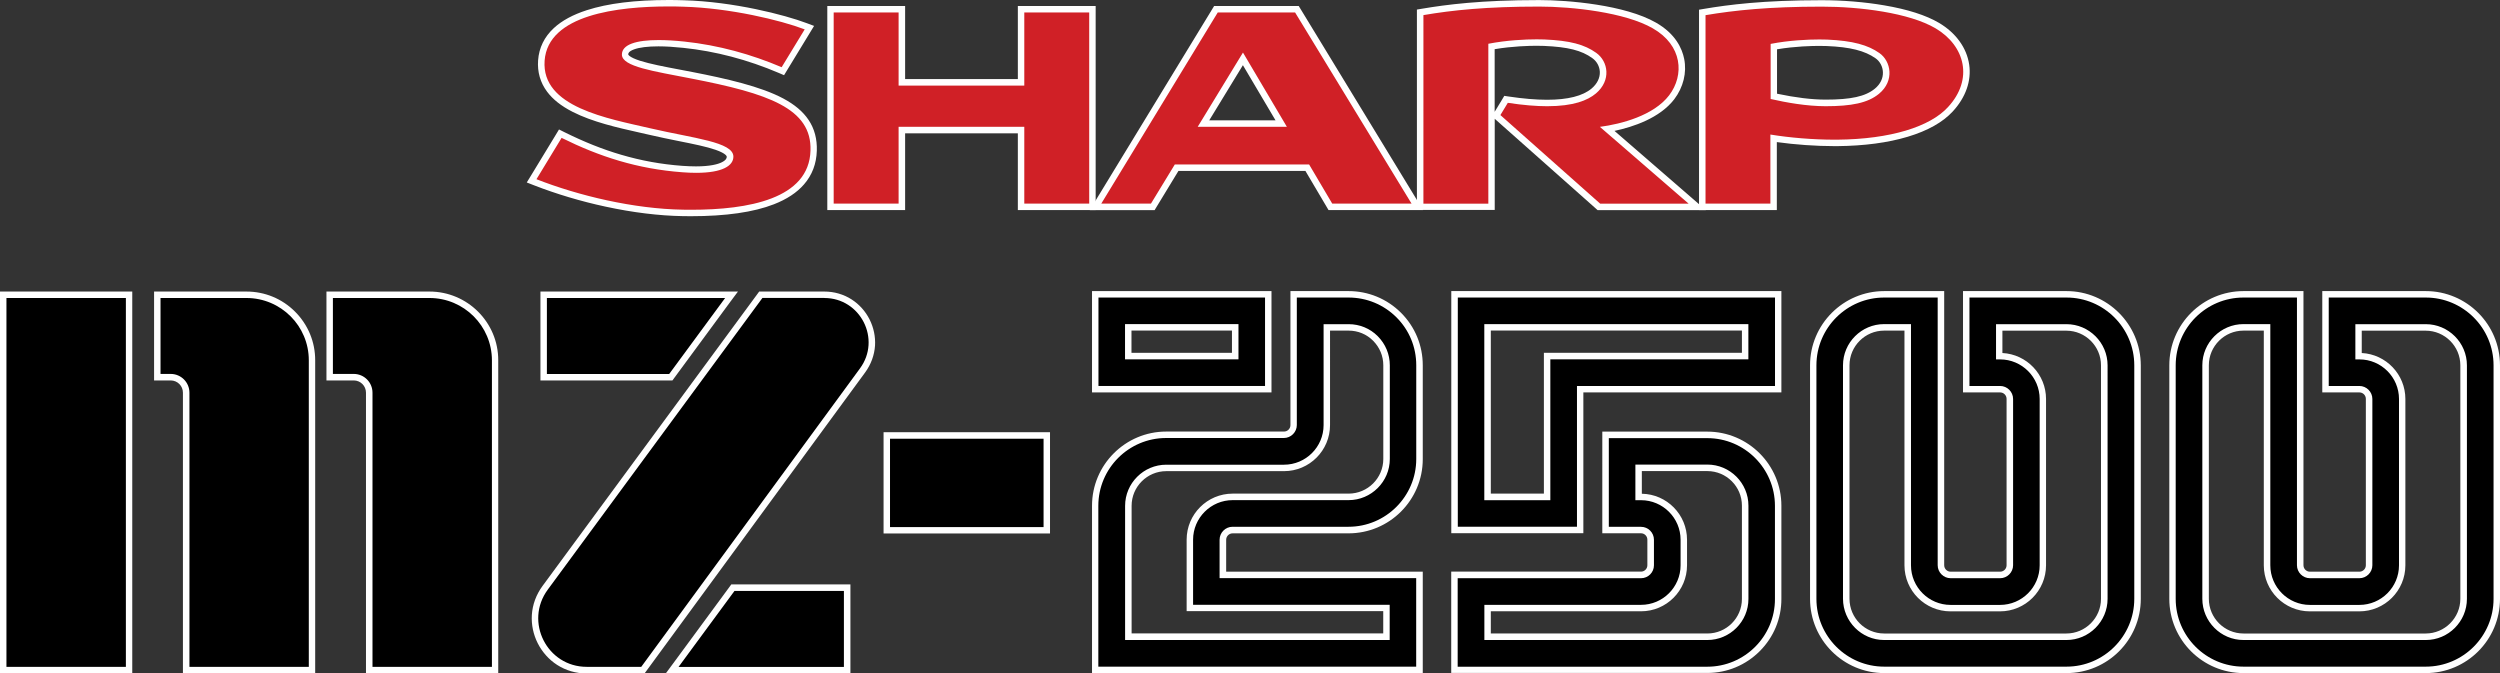 <?xml version="1.0" encoding="utf-8"?>
<!-- Generator: Adobe Illustrator 26.3.1, SVG Export Plug-In . SVG Version: 6.00 Build 0)  -->
<svg version="1.1" id="Layer_1" xmlns="http://www.w3.org/2000/svg" xmlns:xlink="http://www.w3.org/1999/xlink" x="0px" y="0px"
	 viewBox="0 0 3839 1034" style="enable-background:new 0 0 3839 1034;" xml:space="preserve">
<rect x="0" y="0" width="3839" height="1034" fill="#333333" stroke="none"/>
<style type="text/css">
	.st0{fill:#FFFFFF;}
	.st1{fill:#D02026;}
</style>
<g>
	<g>
		<path d="M567,1029V603c0-13.1-10.7-23.8-23.8-23.8h-37V452.6h153.2c55.6,0,100.9,45.2,100.9,100.8V1029H567z"/>
		<path class="st0" d="M659.5,457.6c52.9,0,95.9,42.9,95.9,95.8v470.6H572V603c0-15.8-12.8-28.8-28.8-28.8h-32V457.6H659.5
			 M659.5,447.7H511.2h-9.9v9.9v116.7v9.9h9.9h32c10.4,0,18.8,8.4,18.8,18.8v421v9.9h9.9h183.3h9.9v-9.9V553.4
			C765.3,495.1,717.8,447.7,659.5,447.7L659.5,447.7z"/>
	</g>
	<g>
		<path d="M285.9,1029V603c0-13.1-10.7-23.8-23.8-23.8h-20.6V452.6h136.9c27,0,52.3,10.5,71.4,29.6c19,19,29.4,44.3,29.4,71.2V1029
			H285.9z"/>
		<path class="st0" d="M378.4,457.6c52.9,0,95.9,42.9,95.8,95.8v470.6H290.9V603c0-15.8-12.8-28.8-28.8-28.8h-15.6V457.6H378.4
			 M378.4,447.7H246.5h-9.9v9.9v116.7v9.9h9.9h15.6c10.4,0,18.8,8.4,18.8,18.8v421v9.9h9.9h183.3h9.9v-9.9V553.4
			c0.1-28.2-10.9-54.7-30.8-74.7C433.3,458.7,406.7,447.7,378.4,447.7L378.4,447.7z"/>
	</g>
	<g>
		<rect x="5" y="452.6" width="193.3" height="576.4"/>
		<path class="st0" d="M193.3,457.6v566.4H9.9V457.6H193.3 M203.2,447.7h-9.9H9.9H0v9.9v566.4v9.9h9.9h183.3h9.9v-9.9V457.6V447.7
			L203.2,447.7z"/>
	</g>
	<g>
		<rect x="1361.7" y="668.7" width="245.7" height="145.6"/>
		<path class="st0" d="M1602.5,673.7v135.7h-235.8V673.7H1602.5 M1612.4,663.7h-9.9h-235.8h-9.9v9.9v135.7v9.9h9.9h235.8h9.9v-9.9
			V673.7V663.7L1612.4,663.7z"/>
	</g>
	<g>
		<polygon points="834.9,579.3 834.9,452.6 1123.3,452.6 1030.2,579.3 		"/>
		<path class="st0" d="M1113.5,457.6l-85.9,116.7H839.8V457.6H1113.5 M1133.2,447.7h-19.7H839.8h-9.9v9.9v116.7v9.9h9.9h187.8h5
			l3-4.1l85.9-116.7L1133.2,447.7L1133.2,447.7z"/>
	</g>
	<g>
		<path d="M901,1029c-30.1,0-57.2-16.7-70.8-43.5c-13.6-26.9-11-58.6,6.9-82.9l331.2-450h97.5c27.6,0,52.6,15.3,65.1,40
			c12.5,24.6,10.1,53.8-6.2,76L987.2,1029H901z"/>
		<path class="st0" d="M1265.8,457.6c55.6,0,87.7,63.3,54.8,108.1l-335.9,458.3H901c-61,0-96-69.3-59.9-118.5l329.7-448H1265.8
			 M1265.8,447.7h-95h-5l-3,4.1l-329.7,448c-9.7,13.2-15.4,28.6-16.4,44.5c-0.9,14.9,2.2,30,9.1,43.6c6.9,13.5,17.1,25,29.7,33.1
			c13.4,8.6,29.1,13.2,45.5,13.2h83.7h5l3-4.1l335.9-458.3c8.9-12.2,14.1-26.4,15.1-41.1c0.8-13.8-2.1-27.7-8.4-40.2
			c-6.3-12.5-15.8-23.1-27.4-30.6C1295.5,451.9,1280.9,447.7,1265.8,447.7L1265.8,447.7z"/>
	</g>
	<g>
		<polygon points="1032.2,1029 1125.4,902.4 1300.9,902.4 1300.9,1029 		"/>
		<path class="st0" d="M1295.9,907.4v116.7h-253.9l85.9-116.7H1295.9 M1305.9,897.4h-9.9h-168h-5l-3,4.1l-85.9,116.7l-11.7,15.8
			h19.7h253.9h9.9v-9.9V907.4V897.4L1305.9,897.4z"/>
	</g>
	<g>
		<path d="M1681.8,1028.6V776.7c0-60.1,48.9-109,109-109h180.8c8.2,0,14.9-6.7,14.9-14.9V451.9h84.3c29.1,0,56.5,11.3,77.1,31.9
			c20.6,20.6,31.9,48,31.9,77.1v143.9c0,60.1-48.9,109-109,109h-178c-8.2,0-14.9,6.7-14.9,14.9v54h301.9v145.8H1681.8z M2129,977.8
			v-44.2h-301.9V828.8c0-36.3,29.5-65.8,65.8-65.8h178c32.1,0,58.3-26.1,58.3-58.2V561c0-15.5-6.1-30.2-17-41.1
			c-11-11-25.6-17-41.2-17h-33.5v150c0,36.3-29.5,65.8-65.8,65.8h-180.8c-32.1,0-58.2,26.1-58.2,58.2v201.1H2129z"/>
		<path class="st0" d="M2070.8,456.9c27.8,0,53.9,10.8,73.6,30.4c19.7,19.7,30.4,45.8,30.4,73.6v143.9
			c0,57.4-46.7,104.1-104.1,104.1h-178c-10.9,0-19.9,9-19.9,19.9v59h301.9v135.9h-488.1V776.7c0-57.4,46.7-104.1,104.1-104.1h180.8
			c10.9,0,19.9-9,19.9-19.9V456.9H2070.8 M1727.7,982.8H2134v-54.1h-301.9v-99.9c0-33.5,27.3-60.8,60.8-60.8h178
			c34.8,0,63.3-28.4,63.3-63.2V561c0-16.9-6.6-32.7-18.5-44.7s-27.9-18.5-44.7-18.5h-38.5v155c0,33.5-27.3,60.8-60.8,60.8h-180.8
			c-34.8,0-63.2,28.4-63.2,63.2V982.8 M2070.8,447h-79.3h-9.9v9.9v195.9c0,5.5-4.5,9.9-9.9,9.9h-180.8c-62.9,0-114,51.1-114,114
			v246.9v9.9h9.9h488.1h9.9v-9.9V887.8v-9.9h-9.9h-292v-49c0-5.5,4.5-9.9,9.9-9.9h178c62.9,0,114-51.1,114-114V561
			c0-30.5-11.8-59.1-33.4-80.7C2129.8,458.8,2101.2,447,2070.8,447L2070.8,447z M2042.4,507.7h28.6c14.2,0,27.6,5.5,37.6,15.6
			s15.6,23.4,15.6,37.6v143.9c0,29.3-23.9,53.2-53.3,53.2h-178c-39,0-70.7,31.7-70.7,70.7v99.9v9.9h9.9h292v34.2h-386.4V776.7
			c0-29.3,23.9-53.2,53.2-53.2h180.8c39,0,70.7-31.7,70.7-70.7V507.7L2042.4,507.7z"/>
	</g>
	<g>
		<path d="M1681.8,597.7V451.9h265.7v145.7H1681.8z M1896.8,546.8v-44.2h-164.2v44.2H1896.8z"/>
		<path class="st0" d="M1942.6,456.9v135.8h-255.8V456.9H1942.6 M1727.6,551.8h174.2v-54.1h-174.2V551.8 M1952.5,447h-9.9h-255.8
			h-9.9v9.9v135.8v9.9h9.9h255.8h9.9v-9.9V456.9V447L1952.5,447z M1737.5,507.6h154.3v34.2h-154.3V507.6L1737.5,507.6z"/>
	</g>
	<g>
		<path d="M2233.5,1028.6V882.9H2520c8.2,0,14.8-6.6,14.8-14.8v-39.3c0-8.2-6.6-14.8-14.8-14.8h-54.5V667.8h156.3
			c60,0,108.8,48.8,108.8,108.8v143.2c0.1,29-11.2,56.2-31.8,76.8c-20.6,20.6-48,32-77,32H2233.5z M2621.7,977.8
			c32,0,58.1-26.1,58.1-58.1V776.5c0-32-26.1-58.1-58.1-58.1h-105.6v44.7h3.8c36.2,0,65.7,29.5,65.7,65.7v39.3
			c0,36.2-29.5,65.7-65.7,65.7h-235.7v44.1H2621.7z"/>
		<path class="st0" d="M2621.7,672.8c57.3,0,103.9,46.6,103.9,103.9v143.2c0.1,57.2-46.6,103.9-103.9,103.9h-383.3V887.9H2520
			c10.9,0,19.8-8.9,19.8-19.8v-39.3c0-10.9-8.9-19.8-19.8-19.8h-49.5V672.8H2621.7 M2511.2,768.1h8.8c33.4,0,60.7,27.3,60.7,60.7
			v39.3c0,33.4-27.2,60.7-60.7,60.7h-240.6v54h342.4c34.7,0,63.1-28.3,63.1-63.1V776.5c0-34.7-28.3-63.1-63.1-63.1h-110.5V768.1
			 M2621.7,662.8h-151.3h-9.9v9.9V809v9.9h9.9h49.5c5.4,0,9.8,4.4,9.8,9.8v39.3c0,5.4-4.4,9.8-9.8,9.8h-281.5h-9.9v9.9v135.8v9.9
			h9.9h383.3c30.4,0,59-11.9,80.6-33.5c21.5-21.5,33.3-50.1,33.2-80.4V776.6C2735.5,713.9,2684.5,662.8,2621.7,662.8L2621.7,662.8z
			 M2521.2,723.4h100.6c29.3,0,53.1,23.8,53.1,53.1v143.2c0,29.3-23.8,53.1-53.1,53.1h-332.5v-34.1H2520c38.9,0,70.6-31.7,70.6-70.6
			v-39.3c0-38.5-31-70-69.4-70.6V723.4L2521.2,723.4z"/>
	</g>
	<g>
		<path d="M2233.6,813.8V451.9h497.1v145.7h-304.1v216.2H2233.6z M2375.7,763.1V546.8h304.1v-44.2h-395.5v260.4H2375.7z"/>
		<path class="st0" d="M2725.7,456.9v135.8h-304.1v216.2h-183v-352H2725.7 M2279.3,768.1L2279.3,768.1h101.4V551.8h304.1v-54.1
			h-405.5V768.1 M2735.6,447h-9.9h-487.2h-9.9v9.9v352v9.9h9.9h183h9.9v-9.9V602.6h294.2h9.9v-9.9V456.9V447L2735.6,447z
			 M2289.3,507.6h385.6v34.2h-294.2h-9.9v9.9v206.3h-81.5V507.6L2289.3,507.6z"/>
	</g>
	<g>
		<path d="M2893.3,1028.6c-60.1,0-109-48.9-109-109V561c0-60.1,48.9-109,109-109h87v416c0,8.2,6.7,14.9,14.9,14.9h76
			c8.2,0,14.9-6.7,14.9-14.9V612.6c0-8.2-6.7-14.9-14.9-14.9h-52V451.9h154c60.1,0,109,48.9,109,109v358.6c0,60.1-48.9,109-109,109
			H2893.3z M2893.3,502.7c-32.1,0-58.2,26.1-58.2,58.2v358.6c0,32.1,26.1,58.3,58.2,58.3h279.9c32.1,0,58.2-26.2,58.2-58.3V561
			c0-32.1-26.1-58.2-58.2-58.2h-103.2v44.2h1.2c36.3,0,65.8,29.5,65.8,65.8v255.4c0,36.3-29.5,65.8-65.8,65.8h-76
			c-36.3,0-65.8-29.5-65.8-65.8V502.7H2893.3z"/>
		<path class="st0" d="M3173.3,456.9c57.4,0,104.1,46.7,104.1,104.1v358.6c0,57.3-46.7,104.1-104.1,104.1h-279.9
			c-57.4,0-104.1-46.7-104.1-104.1V561c0-57.4,46.7-104.1,104.1-104.1h82.1V868c0,10.9,9,19.9,19.9,19.9h76c10.9,0,19.9-9,19.9-19.9
			V612.6c0-10.9-9-19.9-19.9-19.9h-47.1V456.9H3173.3 M2893.3,982.8h279.9c34.8,0,63.2-28.4,63.2-63.3V561
			c0-34.8-28.4-63.2-63.2-63.2h-108.1v54.1h6.2c33.5,0,60.8,27.3,60.8,60.8v255.4c0,33.5-27.3,60.8-60.8,60.8h-76
			c-33.5,0-60.8-27.3-60.8-60.8V497.7h-41.2c-34.8,0-63.2,28.4-63.2,63.2v358.6C2830.2,954.3,2858.5,982.8,2893.3,982.8 M3173.3,447
			h-149h-9.9v9.9v135.8v9.9h9.9h47.1c5.5,0,9.9,4.5,9.9,9.9V868c0,5.5-4.5,9.9-9.9,9.9h-76c-5.5,0-9.9-4.5-9.9-9.9V456.9V447h-9.9
			h-82.1c-62.9,0-114,51.1-114,114v358.6c0,62.9,51.1,114,114,114h279.9c62.9,0,114-51.1,114-114V561
			C3287.3,498.1,3236.1,447,3173.3,447L3173.3,447z M2893.3,972.8c-29.3,0-53.2-23.9-53.2-53.3V560.9c0-29.3,23.9-53.2,53.2-53.2
			h31.2v360.4c0,39,31.7,70.7,70.7,70.7h76c39,0,70.7-31.7,70.7-70.7V612.7c0-37.7-29.7-68.7-67-70.6v-34.3h98.2
			c29.3,0,53.2,23.9,53.2,53.2v358.5c0,29.4-23.9,53.3-53.2,53.3H2893.3L2893.3,972.8z"/>
	</g>
	<g>
		<path d="M3445.1,1028.6c-60.1,0-109-48.9-109-109V561c0-60.1,48.9-109,109-109h87v416c0,8.2,6.7,14.9,14.9,14.9h76
			c8.2,0,14.9-6.7,14.9-14.9V612.6c0-8.2-6.7-14.9-14.9-14.9h-52V451.9h154c60.1,0,109,48.9,109,109v358.6c0,60.1-48.9,109-109,109
			H3445.1z M3445.1,502.7c-32.1,0-58.2,26.1-58.2,58.2v358.6c0,32.1,26.1,58.3,58.2,58.3H3725c32.1,0,58.2-26.2,58.2-58.3V561
			c0-32.1-26.1-58.2-58.2-58.2h-103.2v44.2h1.2c36.3,0,65.8,29.5,65.8,65.8v255.4c0,36.3-29.5,65.8-65.8,65.8h-76
			c-36.3,0-65.8-29.5-65.8-65.8V502.7H3445.1z"/>
		<path class="st0" d="M3725,456.9c57.4,0,104.1,46.7,104.1,104.1v358.6c0,57.3-46.7,104.1-104.1,104.1h-279.9
			c-57.4,0-104.1-46.7-104.1-104.1V561c0-57.4,46.7-104.1,104.1-104.1h82.1V868c0,10.9,9,19.9,19.9,19.9h76c10.9,0,19.9-9,19.9-19.9
			V612.6c0-10.9-9-19.9-19.9-19.9H3576V456.9H3725 M3445.1,982.8H3725c34.8,0,63.2-28.4,63.2-63.3V561c0-34.8-28.4-63.2-63.2-63.2
			h-108.1v54.1h6.2c33.5,0,60.8,27.3,60.8,60.8v255.4c0,33.5-27.3,60.8-60.8,60.8h-76c-33.5,0-60.8-27.3-60.8-60.8V497.7h-41.2
			c-34.8,0-63.2,28.4-63.2,63.2v358.6C3381.9,954.3,3410.2,982.8,3445.1,982.8 M3725,447h-149h-9.9v9.9v135.8v9.9h9.9h47.1
			c5.5,0,9.9,4.5,9.9,9.9V868c0,5.5-4.5,9.9-9.9,9.9h-76c-5.5,0-9.9-4.5-9.9-9.9V456.9V447h-9.9h-82.1c-62.9,0-114,51.1-114,114
			v358.6c0,62.9,51.1,114,114,114H3725c62.9,0,114-51.1,114-114V561C3839,498.1,3787.9,447,3725,447L3725,447z M3445.1,972.8
			c-29.3,0-53.2-23.9-53.2-53.3V560.9c0-29.3,23.9-53.2,53.2-53.2h31.2v360.4c0,39,31.7,70.7,70.7,70.7h76c39,0,70.7-31.7,70.7-70.7
			V612.7c0-37.7-29.7-68.7-67-70.6v-34.3h98.2c29.3,0,53.2,23.9,53.2,53.2v358.5c0,29.4-23.9,53.3-53.2,53.3H3445.1L3445.1,972.8z"
			/>
	</g>
	<g>
		<polygon class="st1" points="1568,317.7 1568,199.8 1384.9,199.8 1384.9,317.7 1275.3,317.7 1275.3,14.2 1384.9,14.2 
			1384.9,126.4 1568,126.4 1568,14.2 1677.6,14.2 1677.6,317.7 		"/>
		<path class="st0" d="M1672.6,19.1v293.6h-99.7v-118h-193v118h-99.7V19.1h99.7v112.3h193V19.1H1672.6 M1682.5,9.2h-9.9h-99.7h-9.9
			v9.9v102.3h-173.1V19.1V9.2h-9.9h-99.7h-9.9v9.9v293.6v9.9h9.9h99.7h9.9v-9.9v-108H1563v108v9.9h9.9h99.7h9.9v-9.9V19.1V9.2
			L1682.5,9.2z"/>
	</g>
	<g>
		<path class="st1" d="M2042.9,317.7l-35.5-60.1h-200.6l-36.6,60.1h-87.9l184.9-303.5h124.3l184.9,303.5H2042.9z M1967.4,189.8
			l-58.7-99.3l-60.6,99.3H1967.4z"/>
		<path class="st0" d="M1988.7,19.1l178.9,293.6h-121.8l-35.5-60.1H1804l-36.6,60.1h-76.3L1870,19.1H1988.7 M1839.2,194.7h136.9
			l-67.4-114L1839.2,194.7 M1994.3,9.2h-5.6H1870h-5.6l-2.9,4.8l-178.9,293.6l-9.2,15.1h17.7h76.3h5.6l2.9-4.8l33.7-55.4h195
			l32.6,55.2l2.9,4.9h5.7h121.8h17.7l-9.2-15.1L1997.2,13.9L1994.3,9.2L1994.3,9.2z M1856.9,184.8l51.7-84.7l50.1,84.7H1856.9
			L1856.9,184.8z"/>
	</g>
	<g>
		<path class="st1" d="M2455.4,317.7l-157.8-140.1l15.3-25.1l3.3,0.5c22.3,3.4,42.4,5.1,59.8,5.1c33,0,57.1-6.2,71.6-18.4
			c9.7-8.2,14.8-18.7,14.3-29.6c-0.4-9.9-5.5-19.2-13.5-24.9c-17.3-12.4-39.6-18.1-77-19.7c-2.3-0.1-6.1-0.2-11.5-0.2
			c-11.2,0-39.7,0.6-69.3,6v246.3h-109.6V19l4.1-0.7c36.1-6.1,89-13.1,178.6-13.1c28.8,0,62,2.8,91.1,7.6
			c36.6,6,66.2,15.2,85.8,26.5c15.6,8.9,35.3,25.2,40.8,52.2c4,19.8-1.2,40.9-14.2,58.1c-24.1,31.4-71.4,44-98.8,48.7l138.2,119.6
			H2455.4z"/>
		<path class="st0" d="M2363.6,10.1c50.8,0,132,8.9,174.4,33.4c45.7,26.1,48.8,71.8,25.1,102.9c-23.8,31.1-73.5,44.1-106.3,48.4
			l136.3,118h-135.8L2304,176.7l11.4-18.8c23.8,3.6,43.8,5.2,60.5,5.2c40.4,0,62.2-9,74.8-19.6c23.8-20.1,18.9-49.2,0.5-62.3
			c-17.8-12.8-40.1-18.9-79.7-20.6c-2.9-0.1-6.9-0.2-11.7-0.2c-17.5,0-46,1.3-74.3,6.8v245.5h-99.7V23.2
			C2230.3,15.6,2282.6,10.1,2363.6,10.1 M2363.6,0.1c-90,0-143.2,7.1-179.5,13.2l-8.3,1.4v8.4v289.4v9.9h9.9h99.7h9.9v-9.9V182.4
			l1.9,1.7l153.3,136.1l2.8,2.5h3.8h135.8h26.7l-20.2-17.5L2479.2,201c28.6-6.1,69.4-19.5,91.8-48.6c13.9-18.3,19.5-40.9,15.2-62.1
			c-3.2-15.9-13.3-38.4-43.2-55.5C2495.4,7.5,2407.9,0.1,2363.6,0.1L2363.6,0.1z M2295.4,75.5c27.7-4.7,53.8-5.2,64.3-5.2
			c5.3,0,9,0.1,11.2,0.2c36.8,1.6,57.7,6.8,74.3,18.8c6.9,4.9,11.1,12.7,11.5,21c0.4,9.3-4.1,18.4-12.6,25.6
			c-13.6,11.5-36.6,17.3-68.4,17.3c-17.1,0-37-1.7-59.1-5l-6.6-1l-3.4,5.7l-11.4,18.8l0,0V75.5L2295.4,75.5z"/>
	</g>
	<g>
		<path class="st1" d="M1061.5,327.1c-4,0-8.2,0-12.3-0.1c-69.6-1.1-154.5-18.7-227.2-47.1l-5.5-2.2l44.1-72.5l4.1,2
			c62.5,31,120.8,47.6,183.3,52.2c7.5,0.6,14.5,0.8,20.9,0.8c32.7,0,52.3-7.4,52.3-19.9c0-13.2-37.9-20.9-77.9-28.9
			c-14.3-2.9-29.2-5.9-44.5-9.4c-5-1.2-10.1-2.3-15.4-3.5c-66.3-14.9-157-35.4-152-105.8C835.5,35.4,903.1,5,1026.7,5
			c7.5,0,15.4,0.1,23.2,0.4c75.4,2.1,153.5,22.1,187.6,35.1l5.6,2.1l-40.7,66.9l-4-1.7c-48.6-20.7-98.5-33.8-148.2-39
			c-14.3-1.5-27.3-2.3-38.8-2.3c-32.7,0-51.4,6.3-51.4,17.3c0,4.9,7.6,9.9,21.9,14.5c15.4,5,36.7,9,61.4,13.7
			c6.3,1.2,12.7,2.4,19.3,3.7c51.4,10,103.7,21.7,138.1,40.1c34.6,18.5,50.2,42.5,49,75.7c-1.1,35.8-22.2,61.9-62.7,77.7
			C1156.2,321.1,1114,327.1,1061.5,327.1C1061.5,327.1,1061.5,327.1,1061.5,327.1z"/>
		<path class="st0" d="M1026.7,9.9c8.1,0,15.8,0.1,23.1,0.4c70.6,2,148.3,20.5,185.9,34.8l-35.4,58.1
			c-46.6-19.8-96.6-33.8-149.6-39.4c-14.3-1.5-27.5-2.3-39.3-2.3c-34.4,0-56.4,6.8-56.4,22.3c0,18.6,49.1,25.5,106.6,36.8
			c118.1,22.9,185.3,45.7,183,110.7c-2.2,74.2-95.6,90.8-183.1,90.8c-4.1,0-8.2,0-12.2-0.1c-76.3-1.2-160.9-21.5-225.5-46.8
			l38.6-63.5c58.3,28.9,116.6,47.7,185.2,52.8c7.7,0.6,14.8,0.9,21.3,0.9c41.2,0,57.3-11.2,57.3-24.9c0-22.6-61.1-28-126.3-43.2
			C933,181.8,831.2,164.7,836.3,93.2C841.4,22.4,949,9.9,1026.7,9.9 M1026.7,0C1026.7,0,1026.7,0,1026.7,0
			c-51.1,0-93.3,5.2-125.5,15.6c-21.4,6.9-38.4,16.1-50.7,27.5c-14.6,13.5-22.8,30.2-24.2,49.5c-1.3,18,3.4,34.3,13.8,48.2
			c8.9,11.9,21.7,22,39.1,30.9c30.5,15.6,69,24.3,102.9,31.9c5.4,1.2,10.5,2.4,15.4,3.5c15.4,3.6,30.3,6.6,44.6,9.5
			c23,4.6,42.9,8.6,56.9,13.5c16.5,5.8,17,10.1,17,10.5c0,1.2,0,4.9-7.6,8.6c-5.8,2.9-17.5,6.3-39.7,6.3c-6.3,0-13.2-0.3-20.6-0.8
			c-32.7-2.4-63.5-8-94.4-17.1c-28.4-8.3-56.8-19.7-87.1-34.7l-8.2-4.1l-4.7,7.8l-38.6,63.5l-6.2,10.1l11,4.3
			c34.1,13.3,72.1,24.7,109.9,32.8c42,9.1,82.1,14,119.1,14.6c4.2,0.1,8.3,0.1,12.4,0.1c53.2,0,95.9-6.1,127.1-18.3
			c19.8-7.7,35.3-17.9,46.2-30.5c12.5-14.3,19.1-31.7,19.7-51.7c0.6-18-3.6-33.9-12.7-47.4c-8.5-12.7-21.3-23.5-38.9-32.9
			c-34.9-18.6-87.7-30.5-139.5-40.6c-6.6-1.3-13-2.5-19.3-3.7c-24.5-4.6-45.6-8.7-60.8-13.5c-17.4-5.6-18.4-9.7-18.4-9.8
			c0-1.3,0.4-2.2,1.3-3.3c1-1.1,3.1-2.8,7.5-4.4c8.3-3.1,21.3-4.7,37.6-4.7c11.3,0,24.1,0.8,38.2,2.3c49.3,5.1,98.7,18.1,146.8,38.6
			l7.9,3.4l4.5-7.4l35.4-58.1l6.2-10.2l-11.2-4.2C1204.8,22.7,1126.1,2.5,1050,0.4C1042.1,0.1,1034.3,0,1026.7,0L1026.7,0L1026.7,0z
			"/>
	</g>
	<g>
		<path class="st1" d="M2614,317.7V19.1l4.1-0.7c36.1-6.1,89.1-13.1,179.2-13.1c31.9,0,65.7,2.8,95,7.8c35.4,6,63.2,14.9,82.5,26.3
			c24.5,14.5,40.6,36.6,44.1,60.7c3.4,23.4-5.1,47.5-24,67.8c-29.2,32-92.4,50.8-173.4,51.6c-1.6,0-3.1,0-4.7,0
			c-29.8,0-64.2-2.6-93.3-7v105.3H2614z M2724,148c30.5,6.7,56.5,10,79.3,10.1c40.6,0,63.4-5.2,78.9-17.9
			c9.7-7.9,14.7-18.4,14.3-29.5c-0.4-10.1-5.6-19.8-13.5-25.2c-17.4-12.3-40.6-18.2-77.7-19.7c-2.3-0.1-6.1-0.2-11.6-0.2
			c-11.4,0-40.3,0.6-69.8,6V148z"/>
		<path class="st0" d="M2797.4,10.2c58.4,0,134.4,9.4,175,33.4c45.2,26.8,58.4,78.3,18.9,120.9c-27.5,30.1-88.1,49.2-169.8,50
			c-1.5,0-3.1,0-4.6,0c-32.3,0-68.8-3-98.3-7.9v106.1H2619V23.3C2663.5,15.8,2716.2,10.2,2797.4,10.2 M2803.3,163.1
			c39.7,0,64.9-4.9,82.1-19.1c24.3-20,18.3-50.3,0.5-62.6c-17.2-12.1-40.4-18.9-80.3-20.6c-2.9-0.1-6.9-0.2-11.8-0.2
			c-17.7,0-46.7,1.3-74.8,6.8V152C2743.6,157.6,2773.9,163,2803.3,163.1 M2797.4,0.3c-90.5,0-143.8,7.1-180.1,13.2l-8.3,1.4v8.4
			v289.4v9.9h9.9h99.7h9.9v-9.9v-94.5c28.1,3.9,60.2,6.2,88.3,6.2c1.6,0,3.2,0,4.7,0c41.1-0.4,77.4-5.2,108-14.4
			c30.7-9.2,53.9-22.3,69.1-38.8c19.9-21.5,28.9-47,25.3-71.9c-1.9-12.9-6.9-25.1-15-36.2c-8-11-18.6-20.4-31.4-28
			c-19.9-11.7-48.2-20.8-84.2-26.9C2863.6,3.1,2829.6,0.3,2797.4,0.3L2797.4,0.3z M2728.9,75.7c27.7-4.7,54.1-5.2,64.9-5.2
			c5.4,0,9.1,0.1,11.3,0.2c36.1,1.5,58.5,7.2,75,18.8l0,0l0,0c6.6,4.6,11,12.7,11.3,21.3c0.4,9.5-4,18.5-12.4,25.4
			c-14.5,11.9-36.5,16.8-75.8,16.8c-21.5-0.1-45.9-3.1-74.4-9.1V75.7L2728.9,75.7z"/>
	</g>
</g>
</svg>
